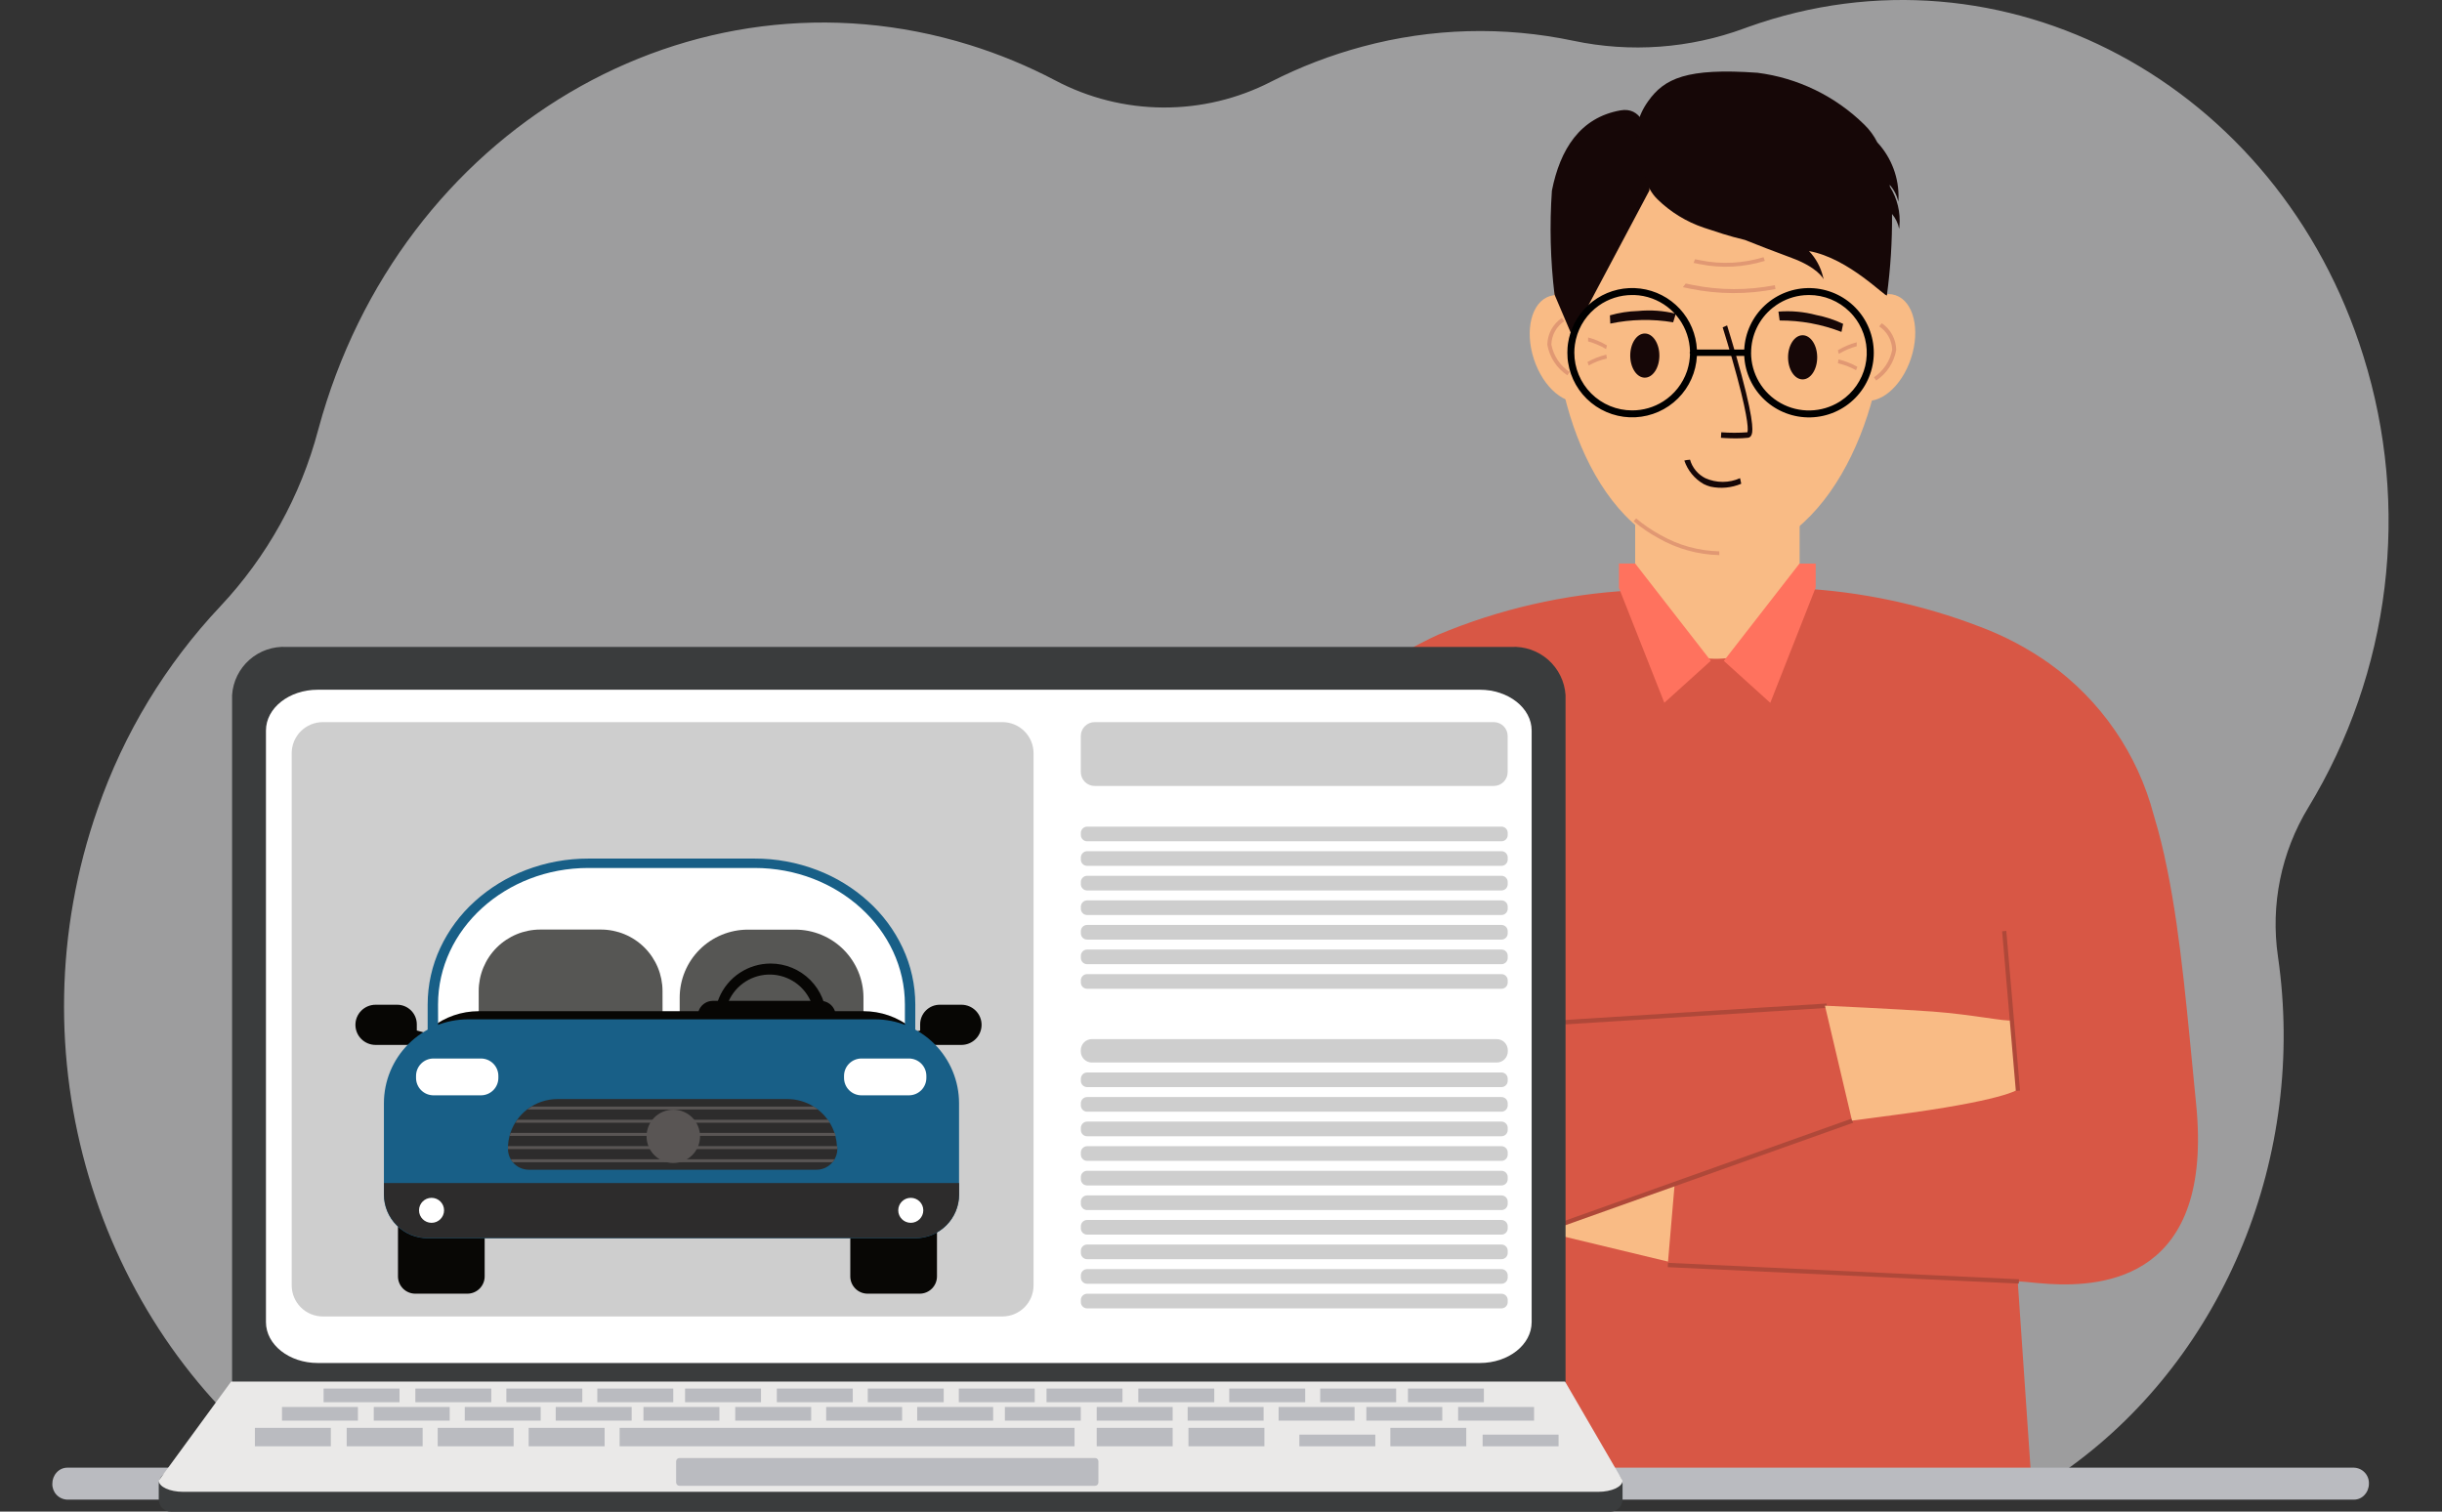 <svg width="420" height="260" viewBox="0 0 420 260" fill="none" xmlns="http://www.w3.org/2000/svg">
<rect x="0" y="0" width="420" height="260" fill="#333333" stroke="none"/>
<g clip-path="url(#clip0_1692_12949)">
<path opacity="0.62" d="M397.009 138.885C392.337 146.56 390.489 155.619 391.783 164.505C396.753 198.803 382.593 232.98 356.214 252.212C353.467 254.216 350.598 256.047 347.623 257.695H261.848C259.941 257.588 258.03 257.588 256.123 257.695H57.136C54.352 256.015 51.663 254.185 49.08 252.212C16.845 227.584 1.897 181.621 16.818 139.067C21.309 126.126 28.49 114.277 37.889 104.296C45.929 95.741 51.711 85.325 54.712 73.986L54.764 73.799C68.668 22.418 118.801 -7.16 166.752 7.728C171.842 9.309 176.777 11.352 181.493 13.832C187.204 16.854 193.563 18.453 200.027 18.491C206.492 18.529 212.87 17.005 218.616 14.049C223.633 11.492 228.907 9.468 234.349 8.011C246.193 4.821 258.627 4.481 270.629 7.018C280.43 9.088 290.618 8.346 300.013 4.878L300.664 4.641C344.466 -11.039 391.84 14.299 406.474 61.23C410.506 74.103 411.748 87.685 410.116 101.073C408.484 114.462 404.016 127.351 397.009 138.885Z" fill="#DEDFE0"/>
<path d="M352.434 220.836C350.932 220.749 349.653 220.608 348.718 220.515C347.677 220.412 347.061 220.368 347.039 220.515L349.089 250.458L349.362 254.293H236.741L236.921 250.458L238.317 220.714C238.316 220.698 238.312 220.682 238.304 220.667C238.297 220.653 238.286 220.64 238.273 220.63C237.243 220.221 236.168 219.935 235.07 219.778C228.254 218.201 213.088 213.558 213.805 191.895C213.918 177.73 215.217 163.599 217.69 149.65C217.872 148.78 218.064 147.92 218.265 147.072C218.328 146.8 218.391 146.544 218.456 146.283C218.613 145.641 218.776 145.006 218.947 144.379C219.092 143.835 219.242 143.302 219.394 142.78C219.547 142.257 219.705 141.733 219.869 141.208V141.186C219.97 140.87 220.071 140.552 220.174 140.239C220.278 139.927 220.373 139.638 220.474 139.342C222.325 133.168 225.412 127.434 229.547 122.483C233.682 117.533 238.78 113.471 244.533 110.541C245.45 110.063 246.396 109.602 247.371 109.16C257.885 104.759 269.079 102.191 280.465 101.569C286.19 101.095 292.43 100.87 299.213 100.897C302.759 100.909 306.135 101.006 309.341 101.185H309.357C320.068 101.732 330.623 103.976 340.627 107.835C344.81 109.41 348.775 111.512 352.423 114.091C361.285 120.425 367.65 129.649 370.416 140.169C370.672 141.01 370.918 141.863 371.152 142.728C371.536 144.137 371.892 145.577 372.221 147.05C372.412 147.904 372.594 148.768 372.766 149.642C375.152 161.402 376.22 174.95 377.712 189.895C380.708 219.808 362.009 221.397 352.434 220.836Z" fill="#D85745"/>
<path d="M264.984 175.872C264.984 175.872 260.923 166.935 257.332 165.145C253.742 163.355 242.85 156.654 240.042 157.695C237.632 158.59 239.191 160.972 239.191 160.972C239.191 160.972 231.538 157.695 230.312 160.078C229.15 162.333 232.956 164.399 232.956 164.399C232.956 164.399 231.214 163.755 230.383 165.939C229.551 168.123 236.167 171.7 236.167 171.7C236.167 171.7 234.016 171.725 233.523 172.595C232.247 174.831 239.949 178.059 239.949 178.059L264.984 175.872Z" fill="#F9BB85"/>
<path d="M288.027 203.629L286.885 216.995L264.982 211.726L288.027 203.629Z" fill="#F9BB85"/>
<path d="M238.686 178.114L238.642 177.356L314.159 172.602L314.203 173.361L238.686 178.114Z" fill="#AF4839"/>
<path d="M245.57 219.167L245.339 218.447L318.494 192.391L318.726 193.111L245.57 219.167Z" fill="#AF4839"/>
<path d="M286.876 217.206L286.841 217.953L347.212 220.781L347.247 220.034L286.876 217.206Z" fill="#AF4839"/>
<path d="M313.874 172.98C313.874 172.98 326.799 173.571 332.399 173.987C339.233 174.496 345.041 175.755 345.924 175.489C346.497 178.29 347.014 187.415 347.014 187.415C347.014 187.415 344.561 189.346 325.368 191.84C321.298 192.371 318.53 192.749 318.53 192.749L313.874 172.98Z" fill="#F9BB85"/>
<path d="M255.831 170.863C255.814 170.847 254.154 169.231 251.872 167.398C247.915 165.075 243.8 163.03 239.558 161.278L239.801 160.652C244.099 162.42 248.264 164.495 252.262 166.862C254.571 168.711 256.253 170.354 256.269 170.371L255.831 170.863Z" fill="#E19873"/>
<path d="M251.63 173.773C249.97 172.132 248.177 170.629 246.268 169.282C241.893 167.513 237.421 165.993 232.874 164.727L233.046 164.074C237.648 165.348 242.171 166.891 246.59 168.698C248.544 170.066 250.377 171.598 252.07 173.278L251.63 173.773Z" fill="#E19873"/>
<path d="M246.454 176.467C246.432 176.451 244.224 174.71 243.128 173.785C241.058 172.865 238.874 172.225 236.634 171.882L236.749 171.215C239.093 171.581 241.376 172.269 243.532 173.26C244.622 174.177 246.823 175.913 246.842 175.929L246.454 176.467Z" fill="#E19873"/>
<path d="M346.705 187.638L344.346 160.181L345.066 160.113L347.424 187.571L346.705 187.638Z" fill="#AF4839"/>
<path d="M309.517 99.915V76.508H281.232V99.55C281.218 99.61 281.21 99.67 281.207 99.73C281.207 118.549 309.893 117.059 309.517 99.915Z" fill="#F9BB85"/>
<path d="M324.184 52.86C324.184 72.29 313.617 95.896 295.708 95.879C276.712 95.863 267.232 72.29 267.232 52.86C267.232 33.429 279.983 17.676 295.708 17.676C311.433 17.676 324.184 33.424 324.184 52.86Z" fill="#F9BB85"/>
<path d="M295.704 95.478C292.034 95.397 288.443 94.4 285.259 92.579C283.73 91.754 282.292 90.772 280.968 89.649L281.404 89.168C282.697 90.26 284.1 91.216 285.589 92.021C288.672 93.784 292.148 94.75 295.701 94.831L295.704 95.478Z" fill="#E19873"/>
<path d="M272.437 68.94C275.562 67.918 276.77 63.06 275.137 58.09C273.503 53.12 269.646 49.92 266.521 50.942C263.396 51.964 262.188 56.822 263.821 61.792C265.455 66.762 269.312 69.963 272.437 68.94Z" fill="#F9BB85"/>
<path d="M328.678 61.617C330.312 56.647 329.103 51.789 325.979 50.767C322.854 49.745 318.997 52.945 317.363 57.915C315.729 62.885 316.938 67.743 320.063 68.765C323.187 69.787 327.045 66.587 328.678 61.617Z" fill="#F9BB85"/>
<path d="M298.595 75.401C297.254 75.401 296.062 75.308 295.986 75.303L296.041 74.351C297.534 74.465 299.034 74.465 300.528 74.351C300.64 74.079 300.849 72.613 298.783 64.899C297.619 60.547 296.297 56.348 296.283 56.305L297.044 55.973C297.044 56.014 298.366 60.175 299.53 64.519C301.938 73.495 301.397 74.509 301.196 74.89C301.146 74.998 301.071 75.091 300.975 75.162C300.88 75.233 300.768 75.278 300.651 75.295C299.968 75.368 299.282 75.404 298.595 75.401Z" fill="#160707"/>
<path d="M282.89 64.957C284.274 64.957 285.396 63.257 285.396 61.16C285.396 59.063 284.274 57.363 282.89 57.363C281.506 57.363 280.385 59.063 280.385 61.16C280.385 63.257 281.506 64.957 282.89 64.957Z" fill="#160707"/>
<path d="M310.034 65.254C311.418 65.254 312.54 63.554 312.54 61.457C312.54 59.36 311.418 57.66 310.034 57.66C308.651 57.66 307.529 59.36 307.529 61.457C307.529 63.554 308.651 65.254 310.034 65.254Z" fill="#160707"/>
<path d="M292.49 44.778C292.157 44.718 291.835 44.653 291.53 44.585L291.282 45.219C291.623 45.295 291.977 45.369 292.351 45.437C296.065 46.181 299.908 45.987 303.529 44.871L303.313 44.234C299.807 45.312 296.087 45.499 292.49 44.778Z" fill="#E19873"/>
<path d="M291.12 49.012C290.706 48.93 290.309 48.847 289.929 48.762L289.441 49.398C289.861 49.494 290.302 49.585 290.763 49.67C295.581 50.646 300.545 50.661 305.368 49.714L305.256 49.05C300.588 49.966 295.784 49.953 291.12 49.012Z" fill="#E19873"/>
<path d="M283.659 32.8L270.393 57.782L267.359 50.659C266.65 44.733 266.501 38.754 266.911 32.8C268.318 25.663 271.778 20.215 278.7 18.985C285.622 17.756 283.659 32.8 283.659 32.8Z" fill="#160707"/>
<path d="M313.641 48.09C313.641 48.124 313.655 48.121 313.641 48.09V48.09Z" fill="#160707"/>
<path d="M326.681 38.918C326.895 36.534 326.32 34.145 325.045 32.118C325.031 32.009 325.015 31.903 325.001 31.794C325.745 32.609 326.257 33.607 326.484 34.686C326.485 34.533 326.497 34.382 326.522 34.231C326.64 30.63 325.331 27.128 322.877 24.483C322.307 23.341 321.545 22.305 320.626 21.418C315.649 16.527 309.201 13.4 302.272 12.516C290.083 11.645 286.236 13.503 283.461 17.412C279.644 22.791 282.297 26.893 283.028 30.527C283.313 31.956 284.026 33.264 285.072 34.28C287.324 36.482 290.044 38.149 293.03 39.157C295.315 39.905 297.234 40.585 300.097 41.265C302.302 42.154 304.955 43.169 308.142 44.358C312.526 45.973 313.553 47.831 313.662 48.059C313.61 47.917 313.57 47.771 313.542 47.622C313.147 45.955 312.315 44.422 311.13 43.183C318.027 44.417 324.488 51.356 324.529 50.782C325.154 46.15 325.448 41.478 325.41 36.804C326.029 37.541 326.452 38.421 326.639 39.364C326.642 39.215 326.656 39.065 326.681 38.918Z" fill="#160707"/>
<path d="M273.14 58.043V58.723C274.227 59.019 275.267 59.463 276.232 60.042L276.379 59.409C275.37 58.803 274.279 58.343 273.14 58.043Z" fill="#E19873"/>
<path d="M273.023 62.27L273.249 62.858C274.226 62.314 275.274 61.91 276.363 61.658L276.278 61C275.138 61.265 274.041 61.693 273.023 62.27Z" fill="#E19873"/>
<path d="M319.34 58.871V59.551C318.254 59.847 317.214 60.291 316.249 60.87L316.101 60.236C317.111 59.632 318.202 59.173 319.34 58.871Z" fill="#E19873"/>
<path d="M319.45 63.091L319.221 63.678C318.245 63.134 317.197 62.73 316.108 62.479L316.192 61.82C317.333 62.086 318.431 62.514 319.45 63.091Z" fill="#E19873"/>
<path d="M294.186 83.703C293.776 83.595 293.379 83.442 293.002 83.249C291.441 82.351 290.262 80.916 289.687 79.213L290.434 79.055L290.137 79.136L290.666 79.06C290.86 79.745 291.194 80.381 291.648 80.929C292.102 81.478 292.665 81.926 293.302 82.245C294.24 82.666 295.258 82.884 296.287 82.884C297.317 82.884 298.334 82.666 299.273 82.245L299.474 83.205C297.805 83.911 295.958 84.085 294.186 83.703Z" fill="#160707"/>
<path d="M316.714 57.087C313.325 55.773 309.718 55.108 306.082 55.126L305.875 53.598C308.056 53.421 310.251 53.619 312.366 54.182C313.968 54.493 315.525 55.004 317 55.703L316.714 57.087Z" fill="#160707"/>
<path d="M276.956 55.657C280.514 54.906 284.181 54.832 287.766 55.436L288.222 53.962C286.098 53.435 283.9 53.276 281.722 53.491C280.086 53.537 278.463 53.789 276.891 54.242L276.956 55.657Z" fill="#160707"/>
<path d="M269.567 64.551C268.664 63.953 267.893 63.177 267.301 62.271C266.709 61.365 266.308 60.348 266.124 59.283C266.138 58.374 266.372 57.483 266.804 56.684C267.237 55.884 267.857 55.201 268.61 54.691L269.049 55.235C268.382 55.68 267.831 56.277 267.442 56.977C267.054 57.678 266.839 58.461 266.816 59.261C267.001 60.217 267.374 61.128 267.913 61.94C268.452 62.752 269.146 63.45 269.957 63.993L269.567 64.551Z" fill="#E19873"/>
<path d="M322.686 65.453C323.589 64.855 324.36 64.08 324.953 63.174C325.545 62.268 325.945 61.251 326.129 60.185C326.116 59.277 325.883 58.385 325.45 57.586C325.018 56.787 324.399 56.103 323.646 55.594L323.207 56.138C323.873 56.583 324.424 57.179 324.812 57.879C325.2 58.579 325.416 59.361 325.44 60.161C325.255 61.117 324.882 62.027 324.343 62.839C323.804 63.652 323.109 64.35 322.299 64.893L322.686 65.453Z" fill="#E19873"/>
<path d="M269.573 60.67C269.573 60.958 269.583 61.243 269.605 61.526C269.605 61.7 269.635 61.874 269.657 62.046C269.657 62.144 269.682 62.242 269.698 62.34C270.115 65.064 271.53 67.536 273.67 69.278C275.811 71.02 278.522 71.908 281.281 71.769C284.039 71.629 286.648 70.474 288.601 68.525C290.554 66.576 291.712 63.974 291.852 61.222H299.992C300.136 64.12 301.409 66.847 303.541 68.822C305.673 70.796 308.494 71.861 311.402 71.789C314.309 71.717 317.074 70.514 319.105 68.437C321.136 66.36 322.273 63.573 322.273 60.671C322.273 57.769 321.136 54.982 319.105 52.905C317.074 50.828 314.309 49.625 311.402 49.553C308.494 49.481 305.673 50.546 303.541 52.52C301.409 54.495 300.136 57.222 299.992 60.12H291.852C291.723 57.51 290.677 55.028 288.898 53.11C287.118 51.192 284.718 49.96 282.119 49.631C279.52 49.303 276.889 49.898 274.686 51.312C272.482 52.726 270.849 54.869 270.072 57.365C269.906 57.899 269.779 58.444 269.695 58.997C269.679 59.095 269.665 59.193 269.654 59.291C269.633 59.462 269.616 59.636 269.602 59.81C269.582 60.095 269.573 60.381 269.573 60.67ZM301.175 60.67C301.173 59.195 301.502 57.739 302.137 56.407C302.772 55.075 303.697 53.902 304.844 52.972C305.06 52.796 305.278 52.63 305.51 52.475C306.93 51.501 308.582 50.916 310.299 50.777C310.572 50.753 310.845 50.742 311.117 50.742C313.735 50.737 316.247 51.767 318.105 53.606C318.342 53.837 318.566 54.082 318.778 54.335C319.133 54.76 319.45 55.215 319.727 55.695C320.997 57.885 321.383 60.477 320.803 62.94C320.223 65.404 318.723 67.554 316.608 68.951L316.36 69.112C314.853 70.043 313.125 70.555 311.353 70.597C309.581 70.638 307.831 70.207 306.282 69.347C304.733 68.488 303.443 67.231 302.543 65.707C301.644 64.184 301.169 62.448 301.167 60.68L301.175 60.67ZM270.868 59.272C271.209 56.864 272.427 54.666 274.289 53.097C274.501 52.915 274.719 52.744 274.948 52.583C276.632 51.383 278.651 50.739 280.72 50.742H281.08C282.132 50.777 283.173 50.981 284.161 51.346C286.034 52.035 287.655 53.271 288.814 54.892C289.974 56.513 290.618 58.445 290.663 60.436C290.631 60.507 290.615 60.584 290.614 60.661C290.614 60.739 290.631 60.816 290.663 60.887C290.642 61.817 290.491 62.74 290.213 63.629L290.139 63.857C289.406 66 287.964 67.829 286.05 69.044C284.456 70.055 282.606 70.591 280.718 70.589C279.411 70.59 278.117 70.333 276.909 69.835C275.702 69.336 274.604 68.605 273.68 67.683C272.757 66.76 272.024 65.666 271.525 64.461C271.025 63.256 270.768 61.965 270.769 60.661C270.768 60.196 270.801 59.732 270.868 59.272Z" fill="black"/>
<path d="M281.232 96.922L294.242 113.655L286.249 120.876L278.441 101.116V96.922H281.232Z" fill="#FF725E"/>
<path d="M309.488 96.938L296.481 113.67L304.471 120.892L312.28 101.061V96.938H309.488Z" fill="#FF725E"/>
<path d="M407.431 255.183C407.437 255.901 407.169 256.595 406.681 257.123C406.454 257.377 406.175 257.581 405.864 257.721C405.553 257.862 405.216 257.935 404.874 257.938H11.559C10.856 257.912 10.191 257.609 9.712 257.095C9.233 256.581 8.977 255.899 9.002 255.197C8.997 254.479 9.264 253.786 9.751 253.257C9.979 253.003 10.258 252.8 10.569 252.659C10.88 252.519 11.217 252.444 11.559 252.441H404.871C405.575 252.467 406.24 252.77 406.72 253.284C407.199 253.798 407.455 254.481 407.431 255.183Z" fill="#BABBC0"/>
<path d="M259.872 247.855H49.304C46.96 247.989 44.658 247.193 42.9 245.642C41.142 244.09 40.069 241.907 39.917 239.57V119.557C40.069 117.22 41.142 115.038 42.9 113.486C44.658 111.934 46.96 111.138 49.304 111.272H259.872C262.216 111.138 264.517 111.934 266.276 113.486C268.034 115.038 269.106 117.22 269.258 119.557V239.57C269.106 241.907 268.034 244.09 266.276 245.642C264.517 247.193 262.216 247.989 259.872 247.855Z" fill="#3A3C3D"/>
<path d="M276.973 260.005H29.399C28.843 260.005 28.311 259.785 27.918 259.394C27.526 259.002 27.305 258.47 27.305 257.916V255.267C27.305 254.993 27.358 254.721 27.463 254.467C27.569 254.214 27.723 253.983 27.917 253.789C28.112 253.594 28.343 253.44 28.597 253.335C28.851 253.23 29.123 253.176 29.399 253.176H276.97C277.245 253.176 277.517 253.23 277.772 253.335C278.026 253.44 278.257 253.594 278.451 253.789C278.646 253.983 278.8 254.214 278.905 254.467C279.01 254.721 279.064 254.993 279.064 255.267V257.916C279.064 258.47 278.843 259.001 278.451 259.392C278.059 259.784 277.527 260.005 276.973 260.005Z" fill="#3A3C3D"/>
<path d="M254.521 234.436H54.651C49.743 234.436 45.741 231.289 45.741 227.41V125.658C45.741 121.777 49.73 118.633 54.651 118.633H254.521C259.428 118.633 263.43 121.78 263.43 125.658V227.41C263.428 231.289 259.442 234.436 254.521 234.436Z" fill="white"/>
<path d="M274.857 256.595H31.512C29.189 256.595 27.305 255.727 27.305 254.655L39.753 237.629H269.17L279.066 254.655C279.066 255.727 277.183 256.595 274.857 256.595Z" fill="#EAE9E8"/>
<path d="M56.903 245.59H43.841V248.761H56.903V245.59Z" fill="#BABBC0"/>
<path d="M72.69 245.59H59.628V248.761H72.69V245.59Z" fill="#BABBC0"/>
<path d="M88.34 245.59H75.279V248.761H88.34V245.59Z" fill="#BABBC0"/>
<path d="M103.987 245.59H90.925V248.761H103.987V245.59Z" fill="#BABBC0"/>
<path d="M61.559 242H48.498V244.35H61.559V242Z" fill="#BABBC0"/>
<path d="M77.343 242H64.282V244.35H77.343V242Z" fill="#BABBC0"/>
<path d="M92.996 242H79.935V244.35H92.996V242Z" fill="#BABBC0"/>
<path d="M108.64 242H95.578V244.35H108.64V242Z" fill="#BABBC0"/>
<path d="M123.731 242H110.669V244.35H123.731V242Z" fill="#BABBC0"/>
<path d="M139.515 242H126.453V244.35H139.515V242Z" fill="#BABBC0"/>
<path d="M155.155 242H142.094V244.35H155.155V242Z" fill="#BABBC0"/>
<path d="M170.812 242H157.75V244.35H170.812V242Z" fill="#BABBC0"/>
<path d="M185.889 242H172.828V244.35H185.889V242Z" fill="#BABBC0"/>
<path d="M201.686 242H188.625V244.35H201.686V242Z" fill="#BABBC0"/>
<path d="M217.326 242H204.265V244.35H217.326V242Z" fill="#BABBC0"/>
<path d="M232.97 242H219.909V244.35H232.97V242Z" fill="#BABBC0"/>
<path d="M248.06 242H234.999V244.35H248.06V242Z" fill="#BABBC0"/>
<path d="M263.845 242H250.783V244.35H263.845V242Z" fill="#BABBC0"/>
<path d="M68.717 238.832H55.656V241.182H68.717V238.832Z" fill="#BABBC0"/>
<path d="M84.498 238.832H71.436V241.182H84.498V238.832Z" fill="#BABBC0"/>
<path d="M100.151 238.832H87.09V241.182H100.151V238.832Z" fill="#BABBC0"/>
<path d="M115.795 238.832H102.733V241.182H115.795V238.832Z" fill="#BABBC0"/>
<path d="M130.885 238.832H117.824V241.182H130.885V238.832Z" fill="#BABBC0"/>
<path d="M146.67 238.832H133.608V241.182H146.67V238.832Z" fill="#BABBC0"/>
<path d="M162.31 238.832H149.248V241.182H162.31V238.832Z" fill="#BABBC0"/>
<path d="M177.966 238.832H164.905V241.182H177.966V238.832Z" fill="#BABBC0"/>
<path d="M193.054 238.832H179.992V241.182H193.054V238.832Z" fill="#BABBC0"/>
<path d="M208.841 238.832H195.779V241.182H208.841V238.832Z" fill="#BABBC0"/>
<path d="M224.481 238.832H211.419V241.182H224.481V238.832Z" fill="#BABBC0"/>
<path d="M240.125 238.832H227.063V241.182H240.125V238.832Z" fill="#BABBC0"/>
<path d="M255.215 238.832H242.154V241.182H255.215V238.832Z" fill="#BABBC0"/>
<path d="M201.686 245.59H188.625V248.761H201.686V245.59Z" fill="#BABBC0"/>
<path d="M217.464 245.59H204.402V248.761H217.464V245.59Z" fill="#BABBC0"/>
<path d="M236.541 246.758H223.479V248.762H236.541V246.758Z" fill="#BABBC0"/>
<path d="M252.184 245.59H239.123V248.761H252.184V245.59Z" fill="#BABBC0"/>
<path d="M268.057 246.758H254.995V248.762H268.057V246.758Z" fill="#BABBC0"/>
<path d="M184.809 245.59H106.569V248.761H184.809V245.59Z" fill="#BABBC0"/>
<path d="M188.344 255.557H116.86C116.708 255.556 116.563 255.496 116.456 255.389C116.348 255.282 116.288 255.137 116.287 254.986V251.352C116.287 251.201 116.347 251.056 116.455 250.949C116.562 250.841 116.708 250.781 116.86 250.781H188.344C188.496 250.781 188.641 250.841 188.749 250.949C188.856 251.056 188.916 251.201 188.916 251.352V254.986C188.916 255.137 188.855 255.282 188.748 255.389C188.641 255.496 188.496 255.556 188.344 255.557Z" fill="#BABBC0"/>
<path d="M172.394 226.431H55.534C54.83 226.432 54.132 226.294 53.481 226.025C52.83 225.756 52.239 225.362 51.74 224.865C51.242 224.368 50.847 223.778 50.577 223.129C50.307 222.48 50.169 221.784 50.169 221.081V129.556C50.168 128.853 50.307 128.157 50.576 127.507C50.846 126.857 51.241 126.267 51.739 125.77C52.238 125.273 52.829 124.879 53.48 124.61C54.131 124.341 54.829 124.203 55.534 124.203H172.396C173.101 124.203 173.798 124.342 174.449 124.611C175.1 124.879 175.692 125.274 176.19 125.771C176.688 126.268 177.084 126.858 177.353 127.508C177.623 128.157 177.761 128.853 177.761 129.556V221.081C177.761 221.784 177.623 222.48 177.353 223.13C177.083 223.779 176.687 224.369 176.189 224.866C175.69 225.363 175.099 225.757 174.447 226.026C173.796 226.294 173.098 226.432 172.394 226.431Z" fill="#CECECE"/>
<path d="M131.124 148.398H99.857C85.828 148.398 74.468 159.873 74.468 170.429V178.76H156.527V170.432C156.538 159.873 145.154 148.398 131.124 148.398Z" fill="white"/>
<path d="M113.957 176.982H82.332V170.455C82.332 167.651 83.449 164.962 85.436 162.979C87.423 160.997 90.119 159.883 92.929 159.883H103.349C106.16 159.883 108.855 160.997 110.842 162.979C112.83 164.962 113.946 167.651 113.946 170.455L113.957 176.982Z" fill="#565654"/>
<path d="M148.524 176.987H116.899V171.594C116.899 170.058 117.203 168.537 117.792 167.119C118.381 165.7 119.244 164.41 120.333 163.324C121.421 162.238 122.714 161.377 124.136 160.789C125.558 160.201 127.083 159.898 128.623 159.898H136.785C138.324 159.898 139.849 160.201 141.271 160.789C142.693 161.377 143.986 162.238 145.074 163.324C146.163 164.41 147.026 165.7 147.616 167.119C148.205 168.537 148.508 170.058 148.508 171.594V176.987H148.524Z" fill="#565654"/>
<path d="M148.539 173.923H143.607C143.432 173.405 143.099 172.954 142.654 172.635C142.209 172.316 141.674 172.144 141.126 172.145H122.62C122.072 172.144 121.538 172.316 121.093 172.635C120.648 172.954 120.314 173.405 120.14 173.923H82.321C79.382 173.927 76.529 174.912 74.216 176.722H156.644C154.331 174.912 151.478 173.927 148.539 173.923Z" fill="#070604"/>
<path d="M157.412 179.433H73.553V172.788C73.553 169.41 74.298 166.073 75.734 163.013C77.154 159.986 79.168 157.272 81.656 155.033C84.222 152.71 87.201 150.884 90.439 149.651C93.873 148.336 97.52 147.667 101.197 147.676H129.779C133.456 147.667 137.103 148.336 140.536 149.651C143.775 150.883 146.754 152.709 149.32 155.033C151.809 157.272 153.822 159.985 155.242 163.013C156.678 166.073 157.423 169.41 157.423 172.788L157.412 179.433ZM75.353 177.801H155.634V172.78C155.634 159.828 144.037 149.291 129.784 149.291H101.189C86.933 149.291 75.339 159.828 75.339 172.78L75.353 177.801Z" fill="#185F87"/>
<path d="M74.685 178.063L71.686 177.247V176.181C71.686 175.289 71.331 174.433 70.699 173.802C70.066 173.171 69.208 172.816 68.314 172.816H64.593C63.674 172.816 62.794 173.181 62.144 173.828C61.495 174.476 61.13 175.355 61.13 176.271C61.13 177.187 61.495 178.065 62.144 178.713C62.794 179.361 63.674 179.725 64.593 179.725H71.117L76.348 181.172L76.378 181.06C76.465 180.753 76.49 180.431 76.453 180.114C76.414 179.796 76.314 179.489 76.156 179.21C75.999 178.932 75.788 178.688 75.536 178.491C75.283 178.294 74.994 178.148 74.685 178.063Z" fill="#070604"/>
<path d="M155.257 178.063L158.257 177.247V176.181C158.257 175.289 158.612 174.433 159.244 173.802C159.877 173.171 160.734 172.816 161.629 172.816H165.358C166.277 172.816 167.157 173.181 167.807 173.828C168.456 174.476 168.821 175.355 168.821 176.271C168.821 177.187 168.456 178.065 167.807 178.713C167.157 179.361 166.277 179.725 165.358 179.725H158.834L153.603 181.172L153.573 181.06C153.485 180.753 153.459 180.432 153.497 180.115C153.534 179.798 153.634 179.491 153.79 179.212C153.947 178.934 154.157 178.689 154.409 178.492C154.661 178.295 154.949 178.149 155.257 178.063Z" fill="#070604"/>
<path d="M132.376 183.018C130.85 183.018 129.358 182.567 128.089 181.721C126.821 180.875 125.831 179.673 125.248 178.267C124.664 176.86 124.511 175.312 124.809 173.819C125.106 172.326 125.841 170.955 126.92 169.878C127.999 168.802 129.374 168.069 130.87 167.772C132.367 167.475 133.919 167.627 135.328 168.21C136.738 168.793 137.943 169.779 138.791 171.045C139.639 172.311 140.091 173.799 140.091 175.321C140.091 177.363 139.278 179.32 137.831 180.764C136.384 182.207 134.422 183.018 132.376 183.018ZM132.542 165.73C130.641 165.73 128.782 166.293 127.201 167.347C125.621 168.401 124.388 169.899 123.661 171.651C122.933 173.403 122.743 175.331 123.114 177.192C123.485 179.052 124.4 180.761 125.745 182.102C127.089 183.444 128.802 184.357 130.667 184.727C132.532 185.097 134.464 184.907 136.221 184.181C137.977 183.456 139.479 182.227 140.535 180.649C141.591 179.072 142.155 177.218 142.155 175.321C142.155 172.78 141.144 170.343 139.344 168.545C137.544 166.747 135.103 165.734 132.556 165.73H132.542Z" fill="#070604"/>
<path d="M80.378 222.513H71.428C70.638 222.513 69.88 222.199 69.321 221.641C68.762 221.084 68.448 220.328 68.448 219.54V207.906C68.448 207.118 68.762 206.362 69.321 205.805C69.88 205.247 70.638 204.934 71.428 204.934H80.378C81.169 204.934 81.927 205.247 82.486 205.805C83.044 206.362 83.358 207.118 83.358 207.906V219.54C83.358 220.328 83.044 221.084 82.486 221.641C81.927 222.199 81.169 222.513 80.378 222.513Z" fill="#080705"/>
<path d="M158.171 222.513H149.221C148.43 222.513 147.672 222.199 147.114 221.641C146.555 221.084 146.241 220.328 146.241 219.54V207.906C146.241 207.118 146.555 206.362 147.114 205.805C147.672 205.247 148.43 204.934 149.221 204.934H158.171C158.961 204.934 159.719 205.247 160.278 205.805C160.837 206.362 161.151 207.118 161.151 207.906V219.54C161.151 220.328 160.837 221.084 160.278 221.641C159.719 222.199 158.961 222.513 158.171 222.513Z" fill="#080705"/>
<path d="M157.431 212.984H73.545C71.551 212.984 69.639 212.193 68.23 210.787C66.82 209.381 66.029 207.474 66.029 205.485V189.764C66.029 187.868 66.403 185.99 67.13 184.238C67.858 182.486 68.924 180.895 70.268 179.554C71.612 178.213 73.207 177.15 74.963 176.424C76.719 175.698 78.602 175.324 80.502 175.324H150.473C152.374 175.324 154.256 175.698 156.012 176.424C157.768 177.15 159.364 178.213 160.708 179.554C162.052 180.895 163.118 182.486 163.845 184.238C164.573 185.99 164.947 187.868 164.947 189.764V205.485C164.947 207.474 164.155 209.381 162.745 210.787C161.336 212.193 159.424 212.984 157.431 212.984Z" fill="#185F87"/>
<path d="M66.042 203.484V205.448C66.042 207.437 66.834 209.345 68.243 210.751C69.653 212.157 71.565 212.947 73.558 212.947H157.444C159.437 212.947 161.349 212.157 162.759 210.751C164.168 209.345 164.96 207.437 164.96 205.448V203.484H66.042Z" fill="#2D2C2C"/>
<path d="M144.015 197.602C144.015 197.602 144.015 197.63 144.015 197.641C144.01 198.257 143.845 198.861 143.536 199.395C143.431 199.576 143.31 199.749 143.176 199.909C143.108 199.991 143.037 200.069 142.96 200.143C142.627 200.477 142.23 200.741 141.794 200.922C141.357 201.102 140.889 201.196 140.417 201.195H90.96C90.434 201.196 89.914 201.081 89.438 200.859C88.961 200.636 88.539 200.312 88.201 199.909C88.066 199.749 87.946 199.576 87.841 199.395C87.533 198.861 87.368 198.257 87.362 197.641C87.362 197.641 87.362 197.616 87.362 197.602C87.362 197.445 87.362 197.284 87.362 197.126C87.391 196.534 87.483 195.946 87.635 195.373C87.682 195.191 87.734 195.019 87.79 194.858C87.995 194.244 88.269 193.656 88.608 193.104C88.717 192.922 88.831 192.751 88.951 192.59C89.43 191.928 90.001 191.337 90.647 190.835C92.151 189.666 94.004 189.033 95.911 189.035H135.398C136.997 189.033 138.565 189.478 139.923 190.321C140.179 190.479 140.425 190.651 140.662 190.835C141.308 191.337 141.879 191.928 142.358 192.59C142.478 192.758 142.592 192.93 142.701 193.104C143.04 193.655 143.314 194.244 143.519 194.858C143.576 195.027 143.628 195.199 143.674 195.373C143.826 195.946 143.918 196.534 143.947 197.126C144.01 197.279 144.015 197.442 144.015 197.602Z" fill="#2D2C2C"/>
<path d="M140.7 190.842H90.681C90.918 190.658 91.164 190.486 91.419 190.328H139.947C140.207 190.486 140.458 190.658 140.7 190.842Z" fill="#595554"/>
<path d="M142.749 193.108H88.65C88.759 192.926 88.874 192.755 88.994 192.594H142.403C142.525 192.761 142.64 192.932 142.749 193.108Z" fill="#595554"/>
<path d="M143.727 195.373H87.659C87.706 195.199 87.757 195.028 87.815 194.859H143.568C143.626 195.028 143.68 195.199 143.727 195.373Z" fill="#595554"/>
<path d="M144.018 197.605C144.018 197.605 144.018 197.629 144.018 197.643H87.362C87.362 197.643 87.362 197.619 87.362 197.605C87.362 197.445 87.362 197.287 87.362 197.129H143.991C144.013 197.287 144.018 197.445 144.018 197.605Z" fill="#595554"/>
<path d="M143.539 199.395C143.435 199.576 143.314 199.749 143.179 199.909H88.202C88.067 199.749 87.947 199.576 87.843 199.395H143.539Z" fill="#595554"/>
<path d="M117.558 199.687C119.904 198.718 121.017 196.035 120.046 193.696C119.074 191.356 116.386 190.245 114.04 191.214C111.695 192.183 110.581 194.866 111.553 197.205C112.524 199.545 115.213 200.656 117.558 199.687Z" fill="#595554"/>
<path d="M74.222 210.325C75.411 210.325 76.376 209.363 76.376 208.176C76.376 206.989 75.411 206.027 74.222 206.027C73.032 206.027 72.068 206.989 72.068 208.176C72.068 209.363 73.032 210.325 74.222 210.325Z" fill="white"/>
<path d="M156.644 210.325C157.834 210.325 158.798 209.363 158.798 208.176C158.798 206.989 157.834 206.027 156.644 206.027C155.455 206.027 154.49 206.989 154.49 208.176C154.49 209.363 155.455 210.325 156.644 210.325Z" fill="white"/>
<path d="M82.716 188.395H74.554C73.758 188.395 72.996 188.079 72.433 187.518C71.871 186.957 71.555 186.196 71.555 185.403V185.055C71.555 184.261 71.871 183.5 72.433 182.939C72.996 182.378 73.758 182.062 74.554 182.062H82.716C83.512 182.062 84.274 182.378 84.837 182.939C85.399 183.5 85.715 184.261 85.715 185.055V185.403C85.715 186.196 85.399 186.957 84.837 187.518C84.274 188.079 83.512 188.395 82.716 188.395Z" fill="white"/>
<path d="M156.326 188.395H148.163C147.368 188.395 146.605 188.079 146.043 187.518C145.48 186.957 145.165 186.196 145.165 185.403V185.055C145.165 184.261 145.48 183.5 146.043 182.939C146.605 182.378 147.368 182.062 148.163 182.062H156.326C157.121 182.062 157.884 182.378 158.447 182.939C159.009 183.5 159.325 184.261 159.325 185.055V185.403C159.325 186.196 159.009 186.957 158.447 187.518C157.884 188.079 157.121 188.395 156.326 188.395Z" fill="white"/>
<path d="M256.914 135.183H188.276C187.643 135.183 187.035 134.932 186.587 134.486C186.14 134.039 185.888 133.432 185.888 132.801V126.586C185.888 125.954 186.14 125.348 186.587 124.901C187.035 124.454 187.643 124.203 188.276 124.203H256.914C257.228 124.203 257.538 124.265 257.828 124.385C258.118 124.504 258.381 124.68 258.603 124.901C258.825 125.122 259.001 125.385 259.121 125.674C259.241 125.963 259.302 126.273 259.302 126.586V132.801C259.302 133.113 259.241 133.423 259.121 133.712C259.001 134.001 258.825 134.264 258.603 134.486C258.381 134.707 258.118 134.882 257.828 135.002C257.538 135.122 257.228 135.183 256.914 135.183Z" fill="#CECECE"/>
<path d="M258.238 144.698H186.972C186.687 144.698 186.414 144.585 186.212 144.384C186.011 144.183 185.897 143.911 185.897 143.627V143.251C185.902 142.969 186.016 142.698 186.217 142.498C186.417 142.298 186.688 142.184 186.972 142.18H258.238C258.522 142.18 258.796 142.292 258.998 142.493C259.199 142.694 259.312 142.967 259.312 143.251V143.627C259.312 143.911 259.199 144.183 258.998 144.384C258.796 144.585 258.522 144.698 258.238 144.698Z" fill="#CECECE"/>
<path d="M258.238 148.925H186.972C186.687 148.925 186.414 148.812 186.212 148.611C186.011 148.41 185.897 148.137 185.897 147.853V147.478C185.902 147.195 186.016 146.925 186.217 146.725C186.417 146.525 186.688 146.41 186.972 146.406H258.238C258.522 146.406 258.796 146.519 258.998 146.72C259.199 146.921 259.312 147.194 259.312 147.478V147.853C259.312 148.137 259.199 148.41 258.998 148.611C258.796 148.812 258.522 148.925 258.238 148.925Z" fill="#CECECE"/>
<path d="M258.238 153.158H186.972C186.687 153.158 186.414 153.045 186.212 152.844C186.011 152.643 185.897 152.37 185.897 152.086V151.708C185.897 151.424 186.011 151.151 186.212 150.95C186.414 150.75 186.687 150.637 186.972 150.637H258.238C258.522 150.637 258.796 150.75 258.998 150.95C259.199 151.151 259.312 151.424 259.312 151.708V152.086C259.312 152.37 259.199 152.643 258.998 152.844C258.796 153.045 258.522 153.158 258.238 153.158Z" fill="#CECECE"/>
<path d="M258.238 157.382H186.972C186.687 157.382 186.414 157.269 186.212 157.068C186.011 156.867 185.897 156.594 185.897 156.31V155.935C185.902 155.652 186.016 155.382 186.217 155.182C186.417 154.982 186.688 154.867 186.972 154.863H258.238C258.522 154.863 258.796 154.976 258.998 155.177C259.199 155.378 259.312 155.651 259.312 155.935V156.31C259.312 156.594 259.199 156.867 258.998 157.068C258.796 157.269 258.522 157.382 258.238 157.382Z" fill="#CECECE"/>
<path d="M258.238 161.611H186.972C186.687 161.611 186.414 161.498 186.212 161.297C186.011 161.096 185.897 160.824 185.897 160.539V160.162C185.897 159.877 186.011 159.605 186.212 159.404C186.414 159.203 186.687 159.09 186.972 159.09H258.238C258.522 159.09 258.796 159.203 258.998 159.404C259.199 159.605 259.312 159.877 259.312 160.162V160.539C259.312 160.68 259.284 160.82 259.231 160.95C259.177 161.08 259.098 161.199 258.998 161.298C258.899 161.398 258.78 161.476 258.65 161.53C258.519 161.584 258.379 161.612 258.238 161.611Z" fill="#CECECE"/>
<path d="M258.238 165.839H186.972C186.687 165.839 186.414 165.726 186.212 165.525C186.011 165.324 185.897 165.051 185.897 164.767V164.392C185.897 164.108 186.011 163.835 186.212 163.634C186.414 163.433 186.687 163.32 186.972 163.32H258.238C258.522 163.32 258.796 163.433 258.998 163.634C259.199 163.835 259.312 164.108 259.312 164.392V164.767C259.312 165.051 259.199 165.324 258.998 165.525C258.796 165.726 258.522 165.839 258.238 165.839Z" fill="#CECECE"/>
<path d="M258.238 170.068H186.972C186.83 170.068 186.69 170.041 186.56 169.986C186.429 169.932 186.311 169.853 186.211 169.753C186.111 169.654 186.032 169.535 185.979 169.405C185.925 169.274 185.897 169.135 185.897 168.994V168.619C185.897 168.334 186.011 168.062 186.212 167.861C186.414 167.66 186.687 167.547 186.972 167.547H258.238C258.522 167.547 258.796 167.66 258.998 167.861C259.199 168.062 259.312 168.334 259.312 168.619V168.994C259.312 169.135 259.285 169.274 259.231 169.405C259.177 169.535 259.098 169.654 258.998 169.753C258.899 169.853 258.78 169.932 258.65 169.986C258.519 170.041 258.379 170.068 258.238 170.068Z" fill="#CECECE"/>
<path d="M257.418 182.755H187.796C187.29 182.755 186.804 182.554 186.446 182.197C186.088 181.84 185.888 181.356 185.888 180.851V180.63C185.888 180.125 186.088 179.641 186.446 179.284C186.804 178.927 187.29 178.727 187.796 178.727H257.418C257.924 178.727 258.41 178.927 258.768 179.284C259.126 179.641 259.327 180.125 259.327 180.63V180.851C259.327 181.356 259.126 181.84 258.768 182.197C258.41 182.554 257.924 182.755 257.418 182.755Z" fill="#CECECE"/>
<path d="M258.238 186.982H186.972C186.687 186.982 186.414 186.869 186.212 186.668C186.011 186.467 185.897 186.195 185.897 185.911V185.533C185.902 185.25 186.016 184.98 186.217 184.78C186.417 184.58 186.688 184.465 186.972 184.461H258.238C258.522 184.461 258.796 184.574 258.998 184.775C259.199 184.976 259.312 185.248 259.312 185.533V185.911C259.312 186.195 259.199 186.467 258.998 186.668C258.796 186.869 258.522 186.982 258.238 186.982Z" fill="#CECECE"/>
<path d="M258.238 191.21H186.972C186.687 191.21 186.414 191.098 186.212 190.897C186.011 190.696 185.897 190.423 185.897 190.138V189.763C185.897 189.479 186.011 189.206 186.212 189.005C186.414 188.805 186.687 188.691 186.972 188.691H258.238C258.522 188.691 258.796 188.805 258.998 189.005C259.199 189.206 259.312 189.479 259.312 189.763V190.138C259.312 190.423 259.199 190.696 258.998 190.897C258.796 191.098 258.522 191.21 258.238 191.21Z" fill="#CECECE"/>
<path d="M258.238 195.435H186.972C186.687 195.435 186.414 195.323 186.212 195.122C186.011 194.921 185.897 194.648 185.897 194.364V193.986C185.902 193.703 186.016 193.433 186.217 193.233C186.417 193.033 186.688 192.918 186.972 192.914H258.238C258.522 192.914 258.796 193.027 258.998 193.228C259.199 193.429 259.312 193.702 259.312 193.986V194.364C259.312 194.648 259.199 194.921 258.998 195.122C258.796 195.323 258.522 195.435 258.238 195.435Z" fill="#CECECE"/>
<path d="M258.238 199.666H186.972C186.687 199.666 186.414 199.553 186.212 199.352C186.011 199.151 185.897 198.878 185.897 198.594V198.216C185.902 197.933 186.016 197.663 186.217 197.463C186.417 197.263 186.688 197.149 186.972 197.145H258.238C258.522 197.145 258.796 197.258 258.998 197.459C259.199 197.66 259.312 197.932 259.312 198.216V198.594C259.312 198.735 259.284 198.875 259.231 199.005C259.177 199.135 259.098 199.253 258.998 199.353C258.899 199.453 258.78 199.531 258.65 199.585C258.519 199.639 258.379 199.666 258.238 199.666Z" fill="#CECECE"/>
<path d="M258.238 203.896H186.972C186.83 203.896 186.69 203.869 186.56 203.815C186.429 203.761 186.311 203.681 186.211 203.582C186.111 203.482 186.032 203.363 185.979 203.233C185.925 203.103 185.897 202.963 185.897 202.822V202.447C185.897 202.163 186.011 201.89 186.212 201.689C186.414 201.488 186.687 201.375 186.972 201.375H258.238C258.522 201.375 258.796 201.488 258.998 201.689C259.199 201.89 259.312 202.163 259.312 202.447V202.822C259.312 202.963 259.285 203.103 259.231 203.233C259.177 203.363 259.098 203.482 258.998 203.582C258.899 203.681 258.78 203.761 258.65 203.815C258.519 203.869 258.379 203.896 258.238 203.896Z" fill="#CECECE"/>
<path d="M258.238 208.131H186.972C186.687 208.131 186.414 208.018 186.212 207.817C186.011 207.616 185.897 207.343 185.897 207.059V206.68C185.897 206.396 186.011 206.124 186.212 205.923C186.414 205.722 186.687 205.609 186.972 205.609H258.238C258.522 205.609 258.796 205.722 258.998 205.923C259.199 206.124 259.312 206.396 259.312 206.68V207.059C259.312 207.343 259.199 207.616 258.998 207.817C258.796 208.018 258.522 208.131 258.238 208.131Z" fill="#CECECE"/>
<path d="M258.238 212.355H186.972C186.687 212.355 186.414 212.242 186.212 212.041C186.011 211.84 185.897 211.568 185.897 211.284V210.908C185.897 210.623 186.011 210.351 186.212 210.15C186.414 209.949 186.687 209.836 186.972 209.836H258.238C258.522 209.836 258.796 209.949 258.998 210.15C259.199 210.351 259.312 210.623 259.312 210.908V211.284C259.312 211.568 259.199 211.84 258.998 212.041C258.796 212.242 258.522 212.355 258.238 212.355Z" fill="#CECECE"/>
<path d="M258.238 216.58H186.972C186.687 216.58 186.414 216.467 186.212 216.266C186.011 216.066 185.897 215.793 185.897 215.509V215.13C185.897 214.846 186.011 214.574 186.212 214.373C186.414 214.172 186.687 214.059 186.972 214.059H258.238C258.522 214.059 258.796 214.172 258.998 214.373C259.199 214.574 259.312 214.846 259.312 215.13V215.509C259.312 215.793 259.199 216.066 258.998 216.266C258.796 216.467 258.522 216.58 258.238 216.58Z" fill="#CECECE"/>
<path d="M258.238 220.81H186.972C186.687 220.81 186.414 220.698 186.212 220.497C186.011 220.296 185.897 220.024 185.897 219.739V219.361C185.897 219.077 186.011 218.804 186.212 218.603C186.414 218.402 186.687 218.289 186.972 218.289H258.238C258.522 218.289 258.796 218.402 258.998 218.603C259.199 218.804 259.312 219.077 259.312 219.361V219.739C259.312 220.024 259.199 220.296 258.998 220.497C258.796 220.698 258.522 220.81 258.238 220.81Z" fill="#CECECE"/>
<path d="M258.238 225.041H186.972C186.687 225.041 186.414 224.929 186.212 224.728C186.011 224.527 185.897 224.255 185.897 223.97V223.595C185.897 223.31 186.011 223.038 186.212 222.837C186.414 222.636 186.687 222.523 186.972 222.523H258.238C258.522 222.523 258.796 222.636 258.998 222.837C259.199 223.038 259.312 223.31 259.312 223.595V223.97C259.312 224.255 259.199 224.527 258.998 224.728C258.796 224.929 258.522 225.041 258.238 225.041Z" fill="#CECECE"/>
</g>
<defs>
<clipPath id="clip0_1692_12949">
<rect width="420" height="260" fill="white"/>
</clipPath>
</defs>
</svg>
